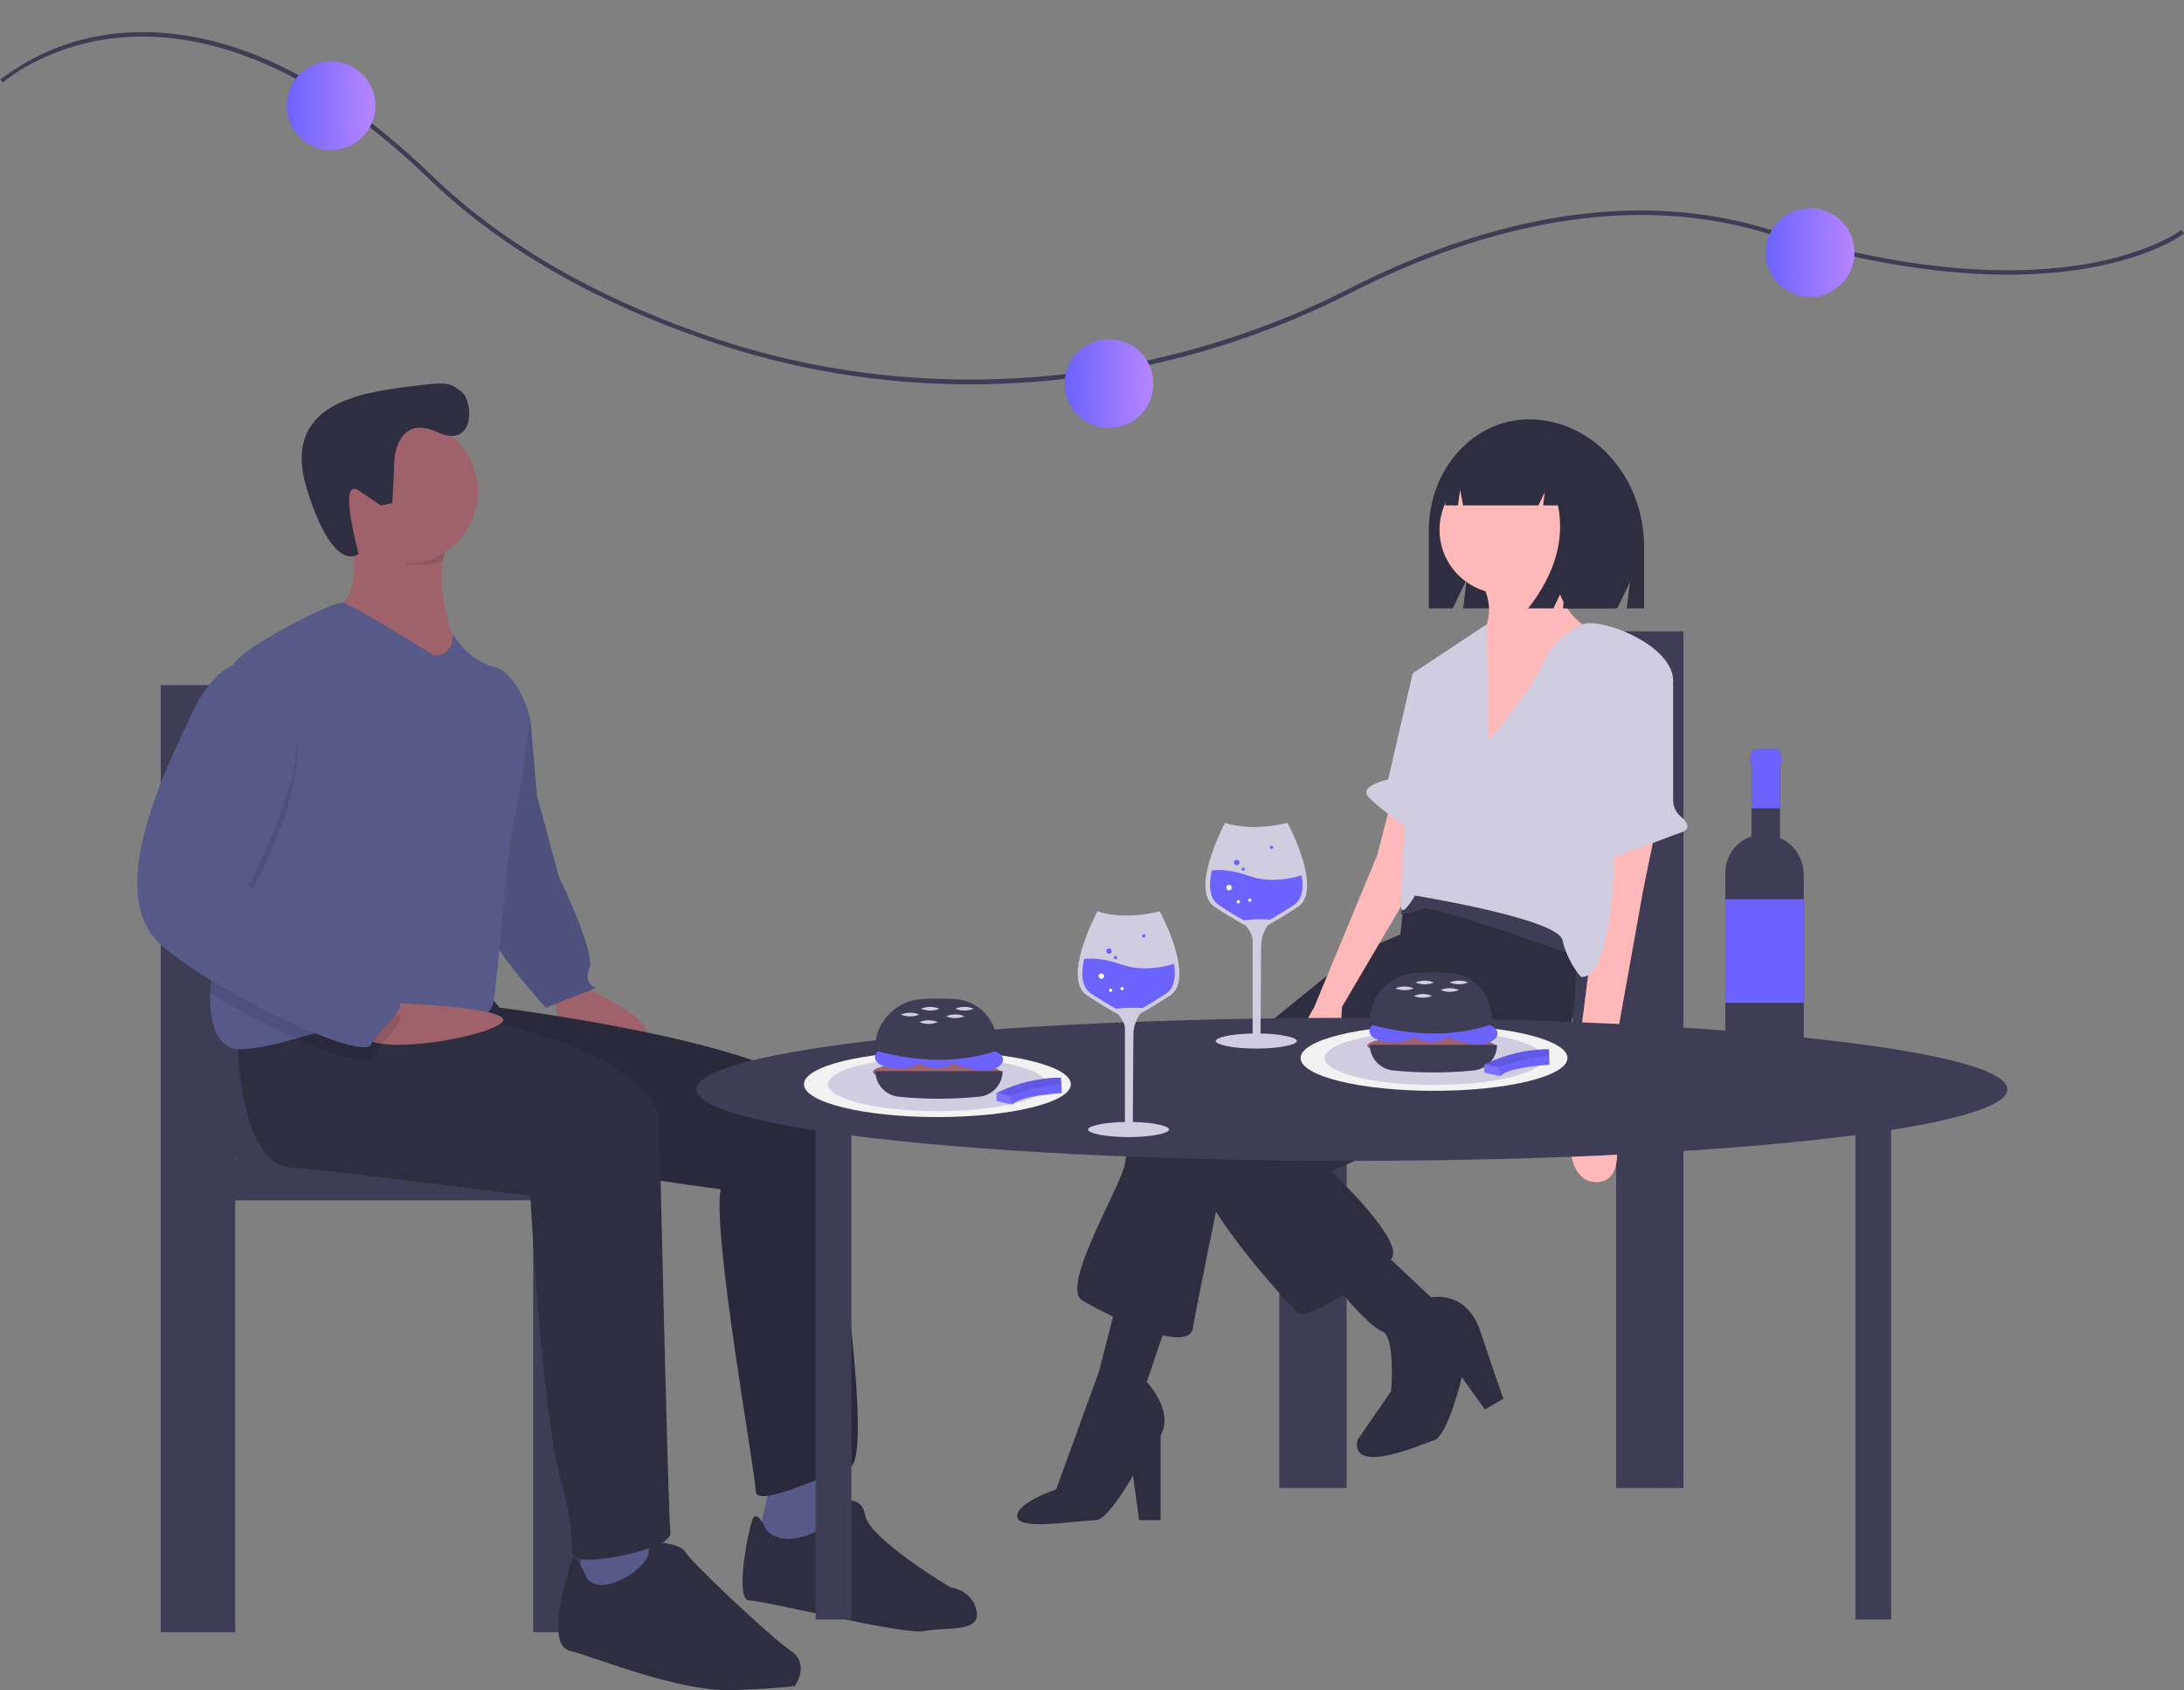 <svg id="ejzeye0gbfq1" xmlns="http://www.w3.org/2000/svg" xmlns:xlink="http://www.w3.org/1999/xlink" viewBox="0 0 998.282 772.773" shape-rendering="geometricPrecision" text-rendering="geometricPrecision"><rect x="0" y="0" width="998.282" height="772.773" fill="#808080" stroke="none"/><style><![CDATA[#ejzeye0gbfq3_to {animation: ejzeye0gbfq3_to__to 3000ms linear 1 alternate-reverse forwards}@keyframes ejzeye0gbfq3_to__to { 0% {transform: translate(0px,0px)} 33.333% {transform: translate(110.84px,-25.169px)} 66.667% {transform: translate(38.009px,-4.481px)} 100% {transform: translate(67.501px,-4.902px)} }#ejzeye0gbfq4_to {animation: ejzeye0gbfq4_to__to 3000ms linear 1 alternate-reverse forwards}@keyframes ejzeye0gbfq4_to__to { 0% {transform: translate(0px,0px)} 33.333% {transform: translate(66.677px,15.296px)} 66.667% {transform: translate(81.281px,22.192px)} 100% {transform: translate(73.979px,16.203px)} }#ejzeye0gbfq5_to {animation: ejzeye0gbfq5_to__to 3000ms linear 1 alternate-reverse forwards}@keyframes ejzeye0gbfq5_to__to { 0% {transform: translate(0px,0px)} 33.333% {transform: translate(75.787px,38.047px)} 66.667% {transform: translate(75.213px,38.465px)} 100% {transform: translate(50.913px,28.043px)} }]]></style><defs><linearGradient id="ejzeye0gbfq3-fill" x1="0" y1="0.5" x2="1" y2="0.5" spreadMethod="pad" gradientUnits="objectBoundingBox"><stop id="ejzeye0gbfq3-fill-0" offset="0%" stop-color="rgb(108,99,255)"/><stop id="ejzeye0gbfq3-fill-1" offset="53%" stop-color="rgb(148,117,255)"/><stop id="ejzeye0gbfq3-fill-2" offset="100%" stop-color="rgb(183,133,255)"/></linearGradient><linearGradient id="ejzeye0gbfq4-fill" x1="0" y1="0.5" x2="1" y2="0.5" spreadMethod="pad" gradientUnits="objectBoundingBox"><stop id="ejzeye0gbfq4-fill-0" offset="0%" stop-color="rgb(108,99,255)"/><stop id="ejzeye0gbfq4-fill-1" offset="53%" stop-color="rgb(148,117,255)"/><stop id="ejzeye0gbfq4-fill-2" offset="100%" stop-color="rgb(183,133,255)"/></linearGradient><linearGradient id="ejzeye0gbfq5-fill" x1="0" y1="0.5" x2="1" y2="0.5" spreadMethod="pad" gradientUnits="objectBoundingBox"><stop id="ejzeye0gbfq5-fill-0" offset="0%" stop-color="rgb(108,99,255)"/><stop id="ejzeye0gbfq5-fill-1" offset="53%" stop-color="rgb(148,117,255)"/><stop id="ejzeye0gbfq5-fill-2" offset="100%" stop-color="rgb(183,133,255)"/></linearGradient></defs><path id="ejzeye0gbfq2" d="M544.296,239.332C503.207,239.364,462.401,232.514,423.574,219.067C371.522,201.07,328.879,176.246,296.832,145.285C236.211,86.719,186.511,77.893,155.499,80.8C121.928,83.947,102.388,101.137,102.194,101.311L100.859,99.822C102.516,99.645,121,82.064,155.182,78.821C175.228,76.92,196.19,80.232,217.489,88.668C244.049,99.188,271.212,117.753,298.222,143.847C330.058,174.604,372.453,199.276,424.228,217.176C519.275,250.038,626.397,242.082,718.126,195.347C748.498,179.873,778.515,169.31,807.344,163.953C843.698,157.197,878.174,158.765,909.824,168.612C979.373,190.249,1026.877,189.101,1054.482,184.331C1084.266,179.183,1097.78,168.88,1097.913,168.777L1099.141,170.355C1098.582,170.79,1085.095,181.069,1054.822,186.302C1027,191.111,979.155,192.276,909.23,170.521C838.429,148.496,766.721,172.833,719.035,197.129C673.696,220.351,624.189,234.317,573.398,238.214Q558.795,239.331,544.296,239.332Z" transform="matrix(1 0 0 1 -100.859 -63.613)" fill="rgb(63,61,86)" stroke="none" stroke-width="1"/><g id="ejzeye0gbfq3_to" transform="translate(67.501,-4.902)"><circle id="ejzeye0gbfq3" r="20.268" transform="translate(439.4,180.268)" fill="url(#ejzeye0gbfq3-fill)" stroke="none" stroke-width="1"/></g><g id="ejzeye0gbfq4_to" transform="translate(73.979,16.203)"><circle id="ejzeye0gbfq4" r="20.268" transform="translate(753.4,99.268)" fill="url(#ejzeye0gbfq4-fill)" stroke="none" stroke-width="1"/></g><g id="ejzeye0gbfq5_to" transform="translate(50.913,28.043)"><circle id="ejzeye0gbfq5" r="20.268" transform="translate(100.4,20.268)" fill="url(#ejzeye0gbfq5-fill)" stroke="none" stroke-width="1"/></g><path id="ejzeye0gbfq6" d="M685.603,548.096L685.603,743.923L716.393,743.923L716.393,565.338L839.555,565.338L839.555,743.923L870.345,743.923L870.345,352.269L839.555,352.269C829.352,352.269,813.691,405.408,813.691,458.804C813.691,499.051,818.391,533.544,825.075,548.096ZM839.555,548.096L839.255,548.096C839.356,547.877,839.455,547.646,839.555,547.418Z" transform="matrix(1 0 0 1 -100.859 -63.613)" fill="rgb(63,61,86)" stroke="none" stroke-width="1"/><path id="ejzeye0gbfq7" d="M799.704,255.342L799.704,255.342C774.43,255.342,753.942,278.079,753.942,306.128L753.942,341.764L764.902,341.764L771.247,328.56L769.66,341.764L840.107,341.764L845.875,329.761L844.433,341.764L852.365,341.764L852.365,313.783C852.365,281.507,828.788,255.342,799.704,255.342Z" transform="matrix(1 0 0 1 -100.859 -63.613)" fill="rgb(47,46,65)" stroke="none" stroke-width="1"/><path id="ejzeye0gbfq8" d="M747.268,488.168L719.171,500.109L621.531,579.485C617.941,583.897,615.74,589.276,615.209,594.939C614.506,604.071,585.004,651.837,595.541,658.159C606.077,664.481,644.009,683.447,646.117,670.803C648.224,658.159,659.463,604.071,659.463,604.071L753.59,519.778Z" transform="matrix(1 0 0 1 -100.859 -63.613)" fill="rgb(47,46,65)" stroke="none" stroke-width="1"/><path id="ejzeye0gbfq9" d="M636.985,660.266L625.043,695.389C625.043,695.389,637.687,708.735,631.365,719.974L631.365,758.608L621.531,758.608L618.721,738.238C618.721,738.238,607.52,758.351,601.863,758.608C590.003,759.148,566.516,763.367,565.814,757.045C565.112,750.723,583.599,744.56,583.599,744.56L603.267,690.471L611.697,657.457Z" transform="matrix(1 0 0 1 -100.859 -63.613)" fill="rgb(47,46,65)" stroke="none" stroke-width="1"/><path id="ejzeye0gbfq10" d="M820.323,479.036C820.323,479.036,826.645,540.851,808.381,552.09C790.117,563.329,709.336,599.154,709.336,599.154C709.336,599.154,743.756,631.466,736.732,639.193C729.707,646.92,698.097,667.993,693.883,663.779C689.668,659.564,642.604,608.988,648.224,592.832C653.843,576.676,731.815,523.992,731.815,523.992L740.946,490.977L743.756,464.284L773.259,445.318Z" transform="matrix(1 0 0 1 -100.859 -63.613)" fill="rgb(47,46,65)" stroke="none" stroke-width="1"/><circle id="ejzeye0gbfq11" r="29.284" transform="matrix(1 0 0 1 687.281 242.218)" fill="rgb(255,185,185)" stroke="none" stroke-width="1"/><path id="ejzeye0gbfq12" d="M810.84,317.825C810.84,317.825,809.435,344.518,831.21,352.947C852.986,361.377,777.122,416.167,777.122,416.167L777.122,355.054C777.122,355.054,786.956,344.518,777.122,328.362Z" transform="matrix(1 0 0 1 -100.859 -63.613)" fill="rgb(255,185,185)" stroke="none" stroke-width="1"/><path id="ejzeye0gbfq13" d="M857.552,443.211L851.933,470.606L835.074,564.734C835.074,564.734,849.123,604.773,830.157,604.071C811.191,603.368,820.323,560.519,820.323,560.519L830.157,482.548L830.157,452.343Z" transform="matrix(1 0 0 1 -100.859 -63.613)" fill="rgb(255,185,185)" stroke="none" stroke-width="1"/><path id="ejzeye0gbfq14" d="M736.732,429.865L730.41,454.45L701.61,523.992C701.61,523.992,681.941,557.007,698.097,556.305C714.254,555.602,714.254,523.992,714.254,523.992L747.268,467.797L747.268,436.187Z" transform="matrix(1 0 0 1 -100.859 -63.613)" fill="rgb(255,185,185)" stroke="none" stroke-width="1"/><path id="ejzeye0gbfq15" d="M731.815,634.978L754.995,656.754C754.995,656.754,771.151,653.242,777.473,672.208C783.795,691.174,788.01,703.115,788.01,703.115L779.581,708.033L769.044,693.281C769.044,693.281,762.722,719.974,756.4,722.081C750.078,724.189,718.468,738.238,721.278,722.081L736.732,699.603C736.732,699.603,738.839,674.315,732.517,672.208C726.195,670.101,709.336,649.027,709.336,649.027Z" transform="matrix(1 0 0 1 -100.859 -63.613)" fill="rgb(47,46,65)" stroke="none" stroke-width="1"/><path id="ejzeye0gbfq16" d="M821.436,500.812C821.436,500.812,755.406,476.928,751.192,479.036C748.054,480.422,744.713,481.289,741.298,481.604L741.358,472.011C741.358,472.011,763.133,464.285,775.075,469.202C787.016,474.119,823.543,495.895,823.543,495.895Z" transform="matrix(1 0 0 1 -100.859 -63.613)" fill="rgb(63,61,86)" stroke="none" stroke-width="1"/><path id="ejzeye0gbfq17" d="M781.337,402.118C781.337,402.118,800.303,380.342,805.922,366.996C809.478,358.905,816.004,352.488,824.154,349.069C832.303,345.65,866.333,358.567,865.63,375.425C864.928,392.284,838.937,418.274,838.937,418.274C838.937,418.274,842.45,511.699,823.484,510.295C819.393,505.412,816.505,499.638,815.054,493.436C812.947,483.602,747.62,473.065,747.62,473.065C747.62,473.065,742,482.899,741.298,478.685C740.595,474.47,746.917,371.211,746.917,371.211L780.415,349.069Z" transform="matrix(1 0 0 1 -100.859 -63.613)" fill="rgb(208,205,225)" stroke="none" stroke-width="1"/><path id="ejzeye0gbfq18" d="M860.219,368.639L860.69,368.903C863.746,370.619,865.639,373.851,865.638,377.356L865.631,429.487C865.641,432.355,866.912,435.073,869.106,436.921C871.811,439.222,874.321,442.539,869.142,444.265C860.713,447.075,827.698,461.124,826.996,456.206C826.293,451.289,824.888,445.67,826.996,445.67C828.646,445.67,838.475,395.299,846.373,373.762C847.35,371.094,849.448,368.988,852.113,368.002C854.778,367.016,857.741,367.249,860.219,368.639Z" transform="matrix(1 0 0 1 -100.859 -63.613)" fill="rgb(208,205,225)" stroke="none" stroke-width="1"/><path id="ejzeye0gbfq19" d="M756.4,368.752L746.566,371.562L735.327,420.031C735.327,420.031,721.98,422.84,726.195,427.757C730.41,432.675,747.971,445.319,747.971,445.319Z" transform="matrix(1 0 0 1 -100.859 -63.613)" fill="rgb(208,205,225)" stroke="none" stroke-width="1"/><path id="ejzeye0gbfq20" d="M812.714,269.332C808.25,263.338,801.249,259.765,793.777,259.668L792.878,259.668C775.555,259.668,761.513,275.343,761.513,294.679L761.513,294.679L767.317,294.679L768.254,287.544L769.629,294.679L804.054,294.679L806.939,288.643L806.218,294.679L812.99,294.679Q817.731,318.222,799.368,341.764L810.904,341.764L816.673,329.691L815.231,341.764L837.223,341.764L841.549,313.996C841.549,293.201,829.466,275.566,812.714,269.332Z" transform="matrix(1 0 0 1 -100.859 -63.613)" fill="rgb(47,46,65)" stroke="none" stroke-width="1"/><path id="ejzeye0gbfq21" d="M224.394,593.342C231.784,577.252,236.981,539.115,236.981,494.614C236.981,435.576,219.665,376.822,208.384,376.822L174.34,376.822L174.34,809.861L208.384,809.861L208.384,612.406L344.56,612.406L344.56,809.861L378.604,809.861L378.604,593.342ZM208.384,592.592C208.494,592.844,208.604,593.1,208.715,593.342L208.384,593.342Z" transform="matrix(1 0 0 1 -100.859 -63.613)" fill="rgb(63,61,86)" stroke="none" stroke-width="1"/><path id="ejzeye0gbfq22" d="M366.292,514.342C366.292,514.342,407.292,531.342,394.292,541.342C381.292,551.342,354.292,529.342,355.292,526.342C356.292,523.342,351.292,516.342,351.292,516.342Z" transform="matrix(1 0 0 1 -100.859 -63.613)" fill="rgb(159,97,106)" stroke="none" stroke-width="1"/><path id="ejzeye0gbfq23" d="M330.292,380.342L343.292,392.342L346.292,427.342L356.292,464.342C356.292,464.342,373.292,499.342,370.292,506.342C367.292,513.342,373.292,515.342,373.292,515.342L350.292,524.342C350.292,524.342,325.292,496.342,325.292,490.342C325.292,484.342,330.292,380.342,330.292,380.342Z" transform="matrix(1 0 0 1 -100.859 -63.613)" fill="rgb(87,90,136)" stroke="none" stroke-width="1"/><path id="ejzeye0gbfq24" d="M330.292,380.342L343.292,392.342L346.292,427.342L356.292,464.342C356.292,464.342,373.292,499.342,370.292,506.342C367.292,513.342,373.292,515.342,373.292,515.342L350.292,524.342C350.292,524.342,325.292,496.342,325.292,490.342C325.292,484.342,330.292,380.342,330.292,380.342Z" transform="matrix(1 0 0 1 -100.859 -63.613)" opacity="0.1" fill="rgb(0,0,0)" stroke="none" stroke-width="1"/><path id="ejzeye0gbfq25" d="M453.292,740.342C453.292,740.342,448.292,763.342,447.292,765.342C446.292,767.342,466.292,774.342,466.292,774.342L490.292,757.342C490.292,757.342,480.292,735.342,480.292,731.342Z" transform="matrix(1 0 0 1 -100.859 -63.613)" fill="rgb(87,90,136)" stroke="none" stroke-width="1"/><path id="ejzeye0gbfq26" d="M322.292,516.342L329.292,524.342C329.292,524.342,474.292,542.342,477.292,570.342C480.292,598.342,501.292,730.342,489.292,734.342C477.292,738.342,446.292,753.342,446.292,745.342C446.292,737.342,426.292,627.342,430.292,607.342C430.292,607.342,257.292,585.342,253.292,560.342C249.292,535.342,257.292,524.342,257.292,524.342Z" transform="matrix(1 0 0 1 -100.859 -63.613)" fill="rgb(47,46,65)" stroke="none" stroke-width="1"/><path id="ejzeye0gbfq27" d="M322.292,516.342L329.292,524.342C329.292,524.342,474.292,542.342,477.292,570.342C480.292,598.342,501.292,730.342,489.292,734.342C477.292,738.342,446.292,753.342,446.292,745.342C446.292,737.342,426.292,627.342,430.292,607.342C430.292,607.342,257.292,585.342,253.292,560.342C249.292,535.342,257.292,524.342,257.292,524.342Z" transform="matrix(1 0 0 1 -100.859 -63.613)" opacity="0.1" fill="rgb(0,0,0)" stroke="none" stroke-width="1"/><path id="ejzeye0gbfq28" d="M451.292,763.342C451.292,763.342,447.292,754.342,445.292,757.342C443.292,760.342,436.292,795.342,443.292,795.342C450.292,795.342,514.292,811.342,523.292,809.342C532.292,807.342,549.292,810.342,547.292,800.342C545.292,790.342,535.292,789.342,535.292,789.342C535.292,789.342,498.292,767.342,496.292,756.342C494.292,745.342,483.292,751.342,483.292,751.342L483.292,758.342C483.292,758.342,462.292,774.342,451.292,763.342Z" transform="matrix(1 0 0 1 -100.859 -63.613)" fill="rgb(47,46,65)" stroke="none" stroke-width="1"/><path id="ejzeye0gbfq29" d="M261.292,304.342C261.292,304.342,268.292,338.342,253.292,341.342C238.292,344.342,272.292,364.342,272.292,364.342L294.292,376.342L310.292,360.342C310.292,360.342,295.792,330.842,306.792,308.842C317.792,286.842,261.292,304.342,261.292,304.342Z" transform="matrix(1 0 0 1 -100.859 -63.613)" fill="rgb(159,97,106)" stroke="none" stroke-width="1"/><path id="ejzeye0gbfq30" d="M310.292,360.342L294.292,376.342L272.292,364.342C272.292,364.342,238.292,344.342,253.292,341.342C262.942,339.412,263.482,324.652,262.652,314.372C262.381,311.006,261.927,307.658,261.292,304.342C260.657,301.026,317.792,286.842,306.792,308.842C305.121,312.239,303.962,315.865,303.352,319.602C299.982,339.372,310.292,360.342,310.292,360.342Z" transform="matrix(1 0 0 1 -100.859 -63.613)" fill="rgb(159,97,106)" stroke="none" stroke-width="1"/><polygon id="ejzeye0gbfq31" points="265.433,705.728 265.433,728.728 303.433,728.728 306.433,719.728 302.433,695.728 265.433,705.728" fill="rgb(87,90,136)" stroke="none" stroke-width="1"/><path id="ejzeye0gbfq32" d="M209.292,536.342C209.292,536.342,209.292,595.342,233.292,597.342C257.292,599.342,343.292,610.342,343.292,610.342C343.292,610.342,348.292,708.342,357.292,740.342C366.292,772.342,358.292,774.342,366.292,776.342C374.292,778.342,408.292,771.342,407.292,764.342C406.292,757.342,402.292,580.342,402.292,580.342C402.292,580.342,411.292,542.342,291.292,524.342Z" transform="matrix(1 0 0 1 -100.859 -63.613)" fill="rgb(47,46,65)" stroke="none" stroke-width="1"/><path id="ejzeye0gbfq33" d="M369.292,785.342C369.292,785.342,363.292,772.342,362.292,776.342C361.292,780.342,349.292,815.342,361.292,818.342C373.292,821.342,411.292,837.342,436.292,836.342C461.292,835.342,464.292,834.342,464.292,834.342C464.292,834.342,471.292,824.342,462.292,818.342C453.292,812.342,416.292,777.342,414.292,773.342C412.292,769.342,397.292,766.342,397.292,773.342C397.292,780.342,376.292,794.342,369.292,785.342Z" transform="matrix(1 0 0 1 -100.859 -63.613)" fill="rgb(47,46,65)" stroke="none" stroke-width="1"/><path id="ejzeye0gbfq34" d="M306.792,308.842C305.121,312.239,303.962,315.865,303.352,319.602C298.372,322.612,295.042,321.842,288.792,321.842C279.522,321.842,275.782,309.992,269.792,303.842C269.322,298.132,261.292,304.342,261.292,304.342C261.292,304.342,317.792,286.842,306.792,308.842Z" transform="matrix(1 0 0 1 -100.859 -63.613)" opacity="0.1" fill="rgb(0,0,0)" stroke="none" stroke-width="1"/><circle id="ejzeye0gbfq35" r="33" transform="matrix(1 0 0 1 185.433 224.728)" fill="rgb(159,97,106)" stroke="none" stroke-width="1"/><path id="ejzeye0gbfq36" d="M343.292,392.342C343.292,392.342,338.292,428.342,335.292,441.342C332.292,454.342,328.292,514.342,326.292,522.342C324.292,530.342,312.292,532.342,288.292,529.342C286.785,529.152,285.27,529.039,283.752,529.002C268.972,528.532,252.062,534.062,236.412,538.402C227.412,540.902,218.822,543.002,211.292,543.342C199.892,543.862,196.552,531.222,196.942,517.542C197.312,504.812,200.922,491.162,204.292,486.342C210.362,477.662,204.392,399.732,206.632,374.032L206.632,374.022C206.972,370.102,207.502,367.402,208.292,366.342C214.292,358.342,253.292,338.342,257.662,339.152C262.022,339.962,299.292,363.342,299.292,363.342C308.292,363.342,308.002,353.582,308.002,353.582C308.002,353.582,314.292,365.342,326.292,368.342C338.292,371.342,343.292,392.342,343.292,392.342Z" transform="matrix(1 0 0 1 -100.859 -63.613)" fill="rgb(87,90,136)" stroke="none" stroke-width="1"/><path id="ejzeye0gbfq37" d="M276.445,521.984C276.445,521.984,340.861,524.036,329.576,531.689C318.292,539.342,268.292,546.342,267.292,536.342C266.292,526.342,276.445,521.984,276.445,521.984Z" transform="matrix(1 0 0 1 -100.859 -63.613)" fill="rgb(159,97,106)" stroke="none" stroke-width="1"/><path id="ejzeye0gbfq38" d="M283.752,529.002C283.962,532.842,273.632,541.492,270.292,547.342C268.442,550.582,254.122,546.312,236.412,538.402C222.822,532.302,209.638,525.334,196.942,517.542C197.312,504.812,200.922,491.162,204.292,486.342C210.362,477.662,204.392,399.732,206.632,374.032L206.632,374.022C207.166,373.751,207.721,373.523,208.292,373.342L220.292,373.342C261.292,392.342,214.292,474.342,214.292,474.342C214.292,474.342,276.292,525.342,282.292,527.342C283.102,527.495,283.703,528.179,283.752,529.002Z" transform="matrix(1 0 0 1 -100.859 -63.613)" opacity="0.1" fill="rgb(0,0,0)" stroke="none" stroke-width="1"/><path id="ejzeye0gbfq39" d="M220.292,367.342L208.292,367.342C208.292,367.342,197.292,370.342,188.292,390.342C179.292,410.342,146.292,472.342,175.292,496.342C204.292,520.342,266.292,548.342,270.292,541.342C274.292,534.342,288.292,523.342,282.292,521.342C276.292,519.342,214.292,468.342,214.292,468.342C214.292,468.342,261.292,386.342,220.292,367.342Z" transform="matrix(1 0 0 1 -100.859 -63.613)" fill="rgb(87,90,136)" stroke="none" stroke-width="1"/><path id="ejzeye0gbfq40" d="M281.215,272.986C281.215,272.986,282.663,252.938,300.529,261.113C318.395,269.287,317.229,246.756,311.83,242.775C306.431,238.793,306.602,237.808,286.856,240.472C267.11,243.136,228.775,247.649,241.17,287.352C253.566,327.055,264.792,316.842,264.792,316.842C264.792,316.842,254.939,281.114,264.923,287.921L274.906,294.727L280.174,293.612Z" transform="matrix(1 0 0 1 -100.859 -63.613)" fill="rgb(47,46,65)" stroke="none" stroke-width="1"/><path id="ejzeye0gbfq41" d="M1018.394,561.66C1018.394,543.61,884.265,528.977,718.808,528.977C553.351,528.977,419.221,543.61,419.221,561.66C419.221,568.655,439.38,575.137,473.691,580.453L473.691,804.052L490.032,804.052L490.032,582.758C544.987,589.842,627.074,594.342,718.808,594.342C811.299,594.342,893.99,589.768,948.945,582.582L948.945,804.052L965.286,804.052L965.286,580.238C998.764,574.963,1018.394,568.562,1018.394,561.66Z" transform="matrix(1 0 0 1 -100.859 -63.613)" fill="rgb(63,61,86)" stroke="none" stroke-width="1"/><ellipse id="ejzeye0gbfq42" rx="61" ry="15" transform="matrix(1 0 0 1 655.481 483.728)" fill="rgb(242,242,242)" stroke="none" stroke-width="1"/><ellipse id="ejzeye0gbfq43" rx="50" ry="12.295" transform="matrix(1 0 0 1 655.481 483.728)" fill="rgb(208,205,225)" stroke="none" stroke-width="1"/><ellipse id="ejzeye0gbfq44" rx="61" ry="15" transform="matrix(1 0 0 1 428.481 495.728)" fill="rgb(242,242,242)" stroke="none" stroke-width="1"/><ellipse id="ejzeye0gbfq45" rx="50" ry="12.295" transform="matrix(1 0 0 1 428.481 495.728)" fill="rgb(208,205,225)" stroke="none" stroke-width="1"/><ellipse id="ejzeye0gbfq46" rx="29.08" ry="4.592" transform="matrix(1 0 0 1 654.061 478.078)" fill="rgb(159,97,106)" stroke="none" stroke-width="1"/><ellipse id="ejzeye0gbfq47" rx="9.183" ry="4.974" transform="matrix(1 0 0 1 638.565 471.381)" fill="rgb(108,99,255)" stroke="none" stroke-width="1"/><ellipse id="ejzeye0gbfq48" rx="9.183" ry="4.974" transform="matrix(1 0 0 1 635.121 471.381)" fill="rgb(108,99,255)" stroke="none" stroke-width="1"/><ellipse id="ejzeye0gbfq49" rx="9.183" ry="4.974" transform="matrix(1 0 0 1 675.298 472.529)" fill="rgb(108,99,255)" stroke="none" stroke-width="1"/><ellipse id="ejzeye0gbfq50" rx="9.183" ry="4.974" transform="matrix(1 0 0 1 654.253 471.381)" fill="rgb(108,99,255)" stroke="none" stroke-width="1"/><ellipse id="ejzeye0gbfq51" rx="9.183" ry="4.974" transform="matrix(1 0 0 1 669.941 471.381)" fill="rgb(108,99,255)" stroke="none" stroke-width="1"/><path id="ejzeye0gbfq52" d="M782.662,531.934Q757.766,540.382,726.797,531.934L726.797,531.159C726.789,518.998,736.32,508.967,748.466,508.354C753.388,508.107,758.319,508.113,763.24,508.373C774.164,509.009,782.689,518.068,782.662,529.01Z" transform="matrix(1 0 0 1 -100.859 -63.613)" fill="rgb(63,61,86)" stroke="none" stroke-width="1"/><path id="ejzeye0gbfq53" d="M774.513,553.02C762.248,554.259,749.889,554.259,737.623,553.02C731.596,552.428,726.997,547.365,726.988,541.308L785.149,541.308C785.139,547.365,780.541,552.428,774.513,553.02Z" transform="matrix(1 0 0 1 -100.859 -63.613)" fill="rgb(63,61,86)" stroke="none" stroke-width="1"/><path id="ejzeye0gbfq54" d="M747.076,515.48C744.383,516.603,741.352,516.603,738.658,515.48C741.352,514.358,744.383,514.358,747.076,515.48Z" transform="matrix(1 0 0 1 -100.859 -63.613)" fill="rgb(208,205,225)" stroke="none" stroke-width="1"/><path id="ejzeye0gbfq55" d="M755.494,518.924C752.801,520.046,749.77,520.046,747.076,518.924C749.77,517.802,752.801,517.802,755.494,518.924Z" transform="matrix(1 0 0 1 -100.859 -63.613)" fill="rgb(208,205,225)" stroke="none" stroke-width="1"/><path id="ejzeye0gbfq56" d="M756.26,512.802C753.566,513.924,750.535,513.924,747.842,512.802C750.535,511.679,753.566,511.679,756.26,512.802Z" transform="matrix(1 0 0 1 -100.859 -63.613)" fill="rgb(208,205,225)" stroke="none" stroke-width="1"/><path id="ejzeye0gbfq57" d="M771.948,512.802C769.254,513.924,766.223,513.924,763.53,512.802C766.223,511.679,769.254,511.679,771.948,512.802Z" transform="matrix(1 0 0 1 -100.859 -63.613)" fill="rgb(208,205,225)" stroke="none" stroke-width="1"/><path id="ejzeye0gbfq58" d="M767.739,516.246C765.045,517.368,762.014,517.368,759.321,516.246C762.014,515.123,765.045,515.123,767.739,516.246Z" transform="matrix(1 0 0 1 -100.859 -63.613)" fill="rgb(208,205,225)" stroke="none" stroke-width="1"/><ellipse id="ejzeye0gbfq59" rx="29.08" ry="4.592" transform="matrix(1 0 0 1 428.061 490.078)" fill="rgb(159,97,106)" stroke="none" stroke-width="1"/><ellipse id="ejzeye0gbfq60" rx="9.183" ry="4.974" transform="matrix(1 0 0 1 412.565 483.381)" fill="rgb(108,99,255)" stroke="none" stroke-width="1"/><ellipse id="ejzeye0gbfq61" rx="9.183" ry="4.974" transform="matrix(1 0 0 1 409.121 483.381)" fill="rgb(108,99,255)" stroke="none" stroke-width="1"/><ellipse id="ejzeye0gbfq62" rx="9.183" ry="4.974" transform="matrix(1 0 0 1 449.298 484.529)" fill="rgb(108,99,255)" stroke="none" stroke-width="1"/><ellipse id="ejzeye0gbfq63" rx="9.183" ry="4.974" transform="matrix(1 0 0 1 428.253 483.381)" fill="rgb(108,99,255)" stroke="none" stroke-width="1"/><ellipse id="ejzeye0gbfq64" rx="9.183" ry="4.974" transform="matrix(1 0 0 1 443.941 483.381)" fill="rgb(108,99,255)" stroke="none" stroke-width="1"/><path id="ejzeye0gbfq65" d="M556.662,543.934Q531.766,552.382,500.797,543.934L500.797,543.159C500.789,530.998,510.32,520.967,522.466,520.354C527.388,520.107,532.319,520.113,537.24,520.373C548.164,521.009,556.689,530.068,556.662,541.01Z" transform="matrix(1 0 0 1 -100.859 -63.613)" fill="rgb(63,61,86)" stroke="none" stroke-width="1"/><path id="ejzeye0gbfq66" d="M548.513,565.02C536.248,566.259,523.889,566.259,511.623,565.02C505.596,564.428,500.997,559.365,500.988,553.308L559.149,553.308C559.139,559.365,554.541,564.428,548.513,565.02Z" transform="matrix(1 0 0 1 -100.859 -63.613)" fill="rgb(63,61,86)" stroke="none" stroke-width="1"/><path id="ejzeye0gbfq67" d="M521.076,527.48C518.383,528.603,515.352,528.603,512.658,527.48C515.352,526.358,518.383,526.358,521.076,527.48Z" transform="matrix(1 0 0 1 -100.859 -63.613)" fill="rgb(208,205,225)" stroke="none" stroke-width="1"/><path id="ejzeye0gbfq68" d="M529.494,530.924C526.801,532.046,523.77,532.046,521.076,530.924C523.77,529.802,526.801,529.802,529.494,530.924Z" transform="matrix(1 0 0 1 -100.859 -63.613)" fill="rgb(208,205,225)" stroke="none" stroke-width="1"/><path id="ejzeye0gbfq69" d="M530.26,524.802C527.566,525.924,524.535,525.924,521.842,524.802C524.535,523.679,527.566,523.679,530.26,524.802Z" transform="matrix(1 0 0 1 -100.859 -63.613)" fill="rgb(208,205,225)" stroke="none" stroke-width="1"/><path id="ejzeye0gbfq70" d="M545.948,524.802C543.254,525.924,540.223,525.924,537.53,524.802C540.223,523.679,543.254,523.679,545.948,524.802Z" transform="matrix(1 0 0 1 -100.859 -63.613)" fill="rgb(208,205,225)" stroke="none" stroke-width="1"/><path id="ejzeye0gbfq71" d="M541.739,528.246C539.045,529.368,536.014,529.368,533.321,528.246C536.014,527.123,539.045,527.123,541.739,528.246Z" transform="matrix(1 0 0 1 -100.859 -63.613)" fill="rgb(208,205,225)" stroke="none" stroke-width="1"/><path id="ejzeye0gbfq72" d="M808.817,543.277L808.958,546.375L809.137,550.392C809.137,550.392,790.685,551.435,786.968,555.363C786.882,555.447,786.803,555.538,786.731,555.636L779.34,554.018L779.322,550.377C779.322,550.377,779.424,550.32,779.622,550.213C779.667,550.19,779.724,550.16,779.78,550.13C788.824,545.701,798.747,543.359,808.817,543.277Z" transform="matrix(1 0 0 1 -100.859 -63.613)" fill="rgb(108,99,255)" stroke="none" stroke-width="1"/><path id="ejzeye0gbfq73" d="M808.817,543.277L808.958,546.375C800.775,546.628,785.29,551.505,785.29,551.505L779.622,550.213C788.705,545.726,798.686,543.355,808.817,543.277Z" transform="matrix(1 0 0 1 -100.859 -63.613)" opacity="0.1" fill="rgb(0,0,0)" stroke="none" stroke-width="1"/><path id="ejzeye0gbfq74" d="M779.78,550.13L785.29,551.505L786.968,555.363C786.882,555.447,786.803,555.538,786.731,555.636L779.34,554.018L779.322,550.377C779.322,550.377,779.424,550.32,779.622,550.213C779.667,550.19,779.724,550.16,779.78,550.13Z" transform="matrix(1 0 0 1 -100.859 -63.613)" opacity="0.1" fill="rgb(255,255,255)" stroke="none" stroke-width="1"/><path id="ejzeye0gbfq75" d="M585.817,556.277L585.958,559.375L586.137,563.392C586.137,563.392,567.685,564.435,563.968,568.363C563.882,568.447,563.803,568.538,563.731,568.636L556.34,567.018L556.322,563.377C556.322,563.377,556.424,563.32,556.622,563.213C556.667,563.19,556.724,563.16,556.78,563.13C565.824,558.701,575.747,556.359,585.817,556.277Z" transform="matrix(1 0 0 1 -100.859 -63.613)" fill="rgb(108,99,255)" stroke="none" stroke-width="1"/><path id="ejzeye0gbfq76" d="M585.817,556.277L585.958,559.375C577.775,559.628,562.29,564.505,562.29,564.505L556.622,563.213C565.705,558.726,575.686,556.355,585.817,556.277Z" transform="matrix(1 0 0 1 -100.859 -63.613)" opacity="0.1" fill="rgb(0,0,0)" stroke="none" stroke-width="1"/><path id="ejzeye0gbfq77" d="M556.78,563.13L562.29,564.505L563.968,568.363C563.882,568.447,563.803,568.538,563.731,568.636L556.34,567.018L556.322,563.377C556.322,563.377,556.424,563.32,556.622,563.213C556.667,563.19,556.724,563.16,556.78,563.13Z" transform="matrix(1 0 0 1 -100.859 -63.613)" opacity="0.1" fill="rgb(255,255,255)" stroke="none" stroke-width="1"/><path id="ejzeye0gbfq78" d="M919.945,450.497C918.371,448.924,916.526,447.649,914.498,446.733L914.498,407.877C914.498,407.422,914.317,406.985,913.995,406.662C913.673,406.34,913.236,406.159,912.78,406.159L903.161,406.159C902.705,406.159,902.268,406.34,901.946,406.662C901.624,406.985,901.443,407.422,901.443,407.877L901.443,445.988C894.311,448.353,889.497,455.021,889.494,462.534L889.494,545.886C889.494,547.912,890.299,549.855,891.732,551.287C893.164,552.719,895.107,553.524,897.133,553.524L917.737,553.524C921.936,553.524,925.34,550.12,925.34,545.921L925.34,463.517C925.346,458.632,923.404,453.946,919.945,450.497Z" transform="matrix(1 0 0 1 -100.859 -63.613)" fill="rgb(63,61,86)" stroke="none" stroke-width="1"/><rect id="ejzeye0gbfq79" width="35.846" height="47.352" rx="0" ry="0" transform="matrix(1 0 0 1 788.636 411.139)" fill="rgb(108,99,255)" stroke="none" stroke-width="1"/><path id="ejzeye0gbfq80" d="M915.272,408.815L914.498,408.815L914.498,407.877C914.498,407.422,914.317,406.985,913.995,406.662C913.673,406.34,913.236,406.159,912.78,406.159L903.161,406.159C902.705,406.159,902.268,406.34,901.946,406.662C901.624,406.985,901.443,407.422,901.443,407.877L901.443,408.815L900.669,408.815L900.669,412.797L901.443,412.797L901.443,433.154L914.498,433.154L914.498,412.797L915.272,412.797Z" transform="matrix(1 0 0 1 -100.859 -63.613)" fill="rgb(108,99,255)" stroke="none" stroke-width="1"/><path id="ejzeye0gbfq81" d="M632.934,484.223C631.985,482.199,631.237,480.767,630.975,480.274C614.884,484.244,604.149,480.889,602.456,480.296C601.628,481.859,596.46,491.853,594.371,501.434C592.484,510.076,593.579,515.87,597.626,518.654L597.746,518.74L597.773,518.757C602.24,521.701,606.502,524.308,610.439,526.506Q611.234,526.949,611.939,527.329L611.989,527.356L612.025,527.401C612.565,528.082,613.068,528.791,613.531,529.527C614.401,530.743,614.929,532.17,615.06,533.66L615.06,576.584L614.789,576.59C604.525,576.799,598.173,578.539,598.173,580.031C598.173,581.667,605.79,583.491,616.721,583.491C627.652,583.491,635.269,581.667,635.269,580.031C635.269,578.561,629.024,576.831,618.935,576.598L618.663,576.591L618.916,536.886C618.922,534.198,619.547,531.547,620.743,529.139C620.947,528.734,621.165,528.341,621.394,527.97C621.577,527.671,621.771,527.38,621.97,527.105L622.007,527.055L622.061,527.025Q622.82,526.611,623.671,526.128L623.738,526.091C627.464,523.987,631.478,521.52,635.671,518.756C639.414,516.289,640.717,511.301,639.544,503.932C638.427,496.906,635.333,489.336,632.934,484.223Z" transform="matrix(1 0 0 1 -100.859 -63.613)" fill="rgb(208,205,225)" stroke="none" stroke-width="1"/><path id="ejzeye0gbfq82" d="M633.896,517.857C629.5,520.754,625.871,522.927,623.096,524.492L623.093,524.492C619.044,524.216,614.978,524.33,610.951,524.833C608.106,523.245,604.268,520.968,599.547,517.857C599.502,517.827,599.457,517.797,599.412,517.765L599.412,517.762C595.081,514.783,594.974,508.473,596.383,502.021C599.967,501.623,605.682,501.797,613.361,504.54C622.453,507.788,631.971,505.951,637.487,504.281C638.393,509.974,637.841,515.256,633.896,517.857Z" transform="matrix(1 0 0 1 -100.859 -63.613)" fill="rgb(108,99,255)" stroke="none" stroke-width="1"/><circle id="ejzeye0gbfq83" r="1.245" transform="matrix(1 0 0 1 506.902 434.829)" fill="rgb(108,99,255)" stroke="none" stroke-width="1"/><circle id="ejzeye0gbfq84" r="1.245" transform="matrix(1 0 0 1 503.417 446.278)" fill="rgb(255,255,255)" stroke="none" stroke-width="1"/><circle id="ejzeye0gbfq85" r="0.747" transform="matrix(1 0 0 1 509.888 437.815)" fill="rgb(108,99,255)" stroke="none" stroke-width="1"/><circle id="ejzeye0gbfq86" r="0.747" transform="matrix(1 0 0 1 512.875 452.003)" fill="rgb(255,255,255)" stroke="none" stroke-width="1"/><circle id="ejzeye0gbfq87" r="0.747" transform="matrix(1 0 0 1 507.648 452.75)" fill="rgb(255,255,255)" stroke="none" stroke-width="1"/><circle id="ejzeye0gbfq88" r="0.747" transform="matrix(1 0 0 1 522.831 427.859)" fill="rgb(108,99,255)" stroke="none" stroke-width="1"/><path id="ejzeye0gbfq89" d="M691.312,443.758C690.364,441.733,689.615,440.301,689.353,439.808C673.263,443.779,662.528,440.423,660.835,439.83C660.007,441.393,654.838,451.387,652.749,460.968C650.862,469.61,651.958,475.404,656.005,478.188L656.125,478.274L656.151,478.291C660.619,481.235,664.881,483.843,668.817,486.04Q669.613,486.483,670.317,486.863L670.368,486.89L670.403,486.935C670.943,487.616,671.447,488.326,671.91,489.061C672.78,490.277,673.308,491.705,673.438,493.194L673.438,536.118L673.167,536.124C662.904,536.333,656.551,538.073,656.551,539.565C656.551,541.202,664.169,543.026,675.1,543.026C686.03,543.026,693.648,541.202,693.648,539.565C693.648,538.095,687.403,536.365,677.313,536.132L677.041,536.126L677.295,496.42C677.301,493.732,677.926,491.081,679.121,488.674C679.325,488.269,679.544,487.875,679.772,487.504C679.955,487.206,680.149,486.915,680.349,486.64L680.385,486.589L680.44,486.559Q681.198,486.145,682.05,485.662L682.117,485.626C685.842,483.521,689.856,481.054,694.049,478.291C697.792,475.823,699.096,470.835,697.923,463.466C696.805,456.441,693.711,448.871,691.312,443.758Z" transform="matrix(1 0 0 1 -100.859 -63.613)" fill="rgb(208,205,225)" stroke="none" stroke-width="1"/><path id="ejzeye0gbfq90" d="M692.274,477.391C687.878,480.288,684.249,482.461,681.474,484.027L681.471,484.027C677.423,483.75,673.357,483.865,669.33,484.368C666.485,482.78,662.647,480.502,657.925,477.391C657.88,477.361,657.835,477.331,657.791,477.299L657.791,477.296C653.46,474.317,653.353,468.007,654.761,461.556C658.346,461.157,664.061,461.332,671.739,464.074C680.832,467.323,690.35,465.486,695.866,463.816C696.772,469.508,696.219,474.79,692.274,477.391Z" transform="matrix(1 0 0 1 -100.859 -63.613)" fill="rgb(108,99,255)" stroke="none" stroke-width="1"/><circle id="ejzeye0gbfq91" r="1.245" transform="matrix(1 0 0 1 565.28 394.363)" fill="rgb(108,99,255)" stroke="none" stroke-width="1"/><circle id="ejzeye0gbfq92" r="1.245" transform="matrix(1 0 0 1 561.795 405.813)" fill="rgb(255,255,255)" stroke="none" stroke-width="1"/><circle id="ejzeye0gbfq93" r="0.747" transform="matrix(1 0 0 1 568.267 397.35)" fill="rgb(108,99,255)" stroke="none" stroke-width="1"/><circle id="ejzeye0gbfq94" r="0.747" transform="matrix(1 0 0 1 571.254 411.537)" fill="rgb(255,255,255)" stroke="none" stroke-width="1"/><circle id="ejzeye0gbfq95" r="0.747" transform="matrix(1 0 0 1 566.027 412.284)" fill="rgb(255,255,255)" stroke="none" stroke-width="1"/><circle id="ejzeye0gbfq96" r="0.747" transform="matrix(1 0 0 1 581.21 387.394)" fill="rgb(108,99,255)" stroke="none" stroke-width="1"/></svg>
